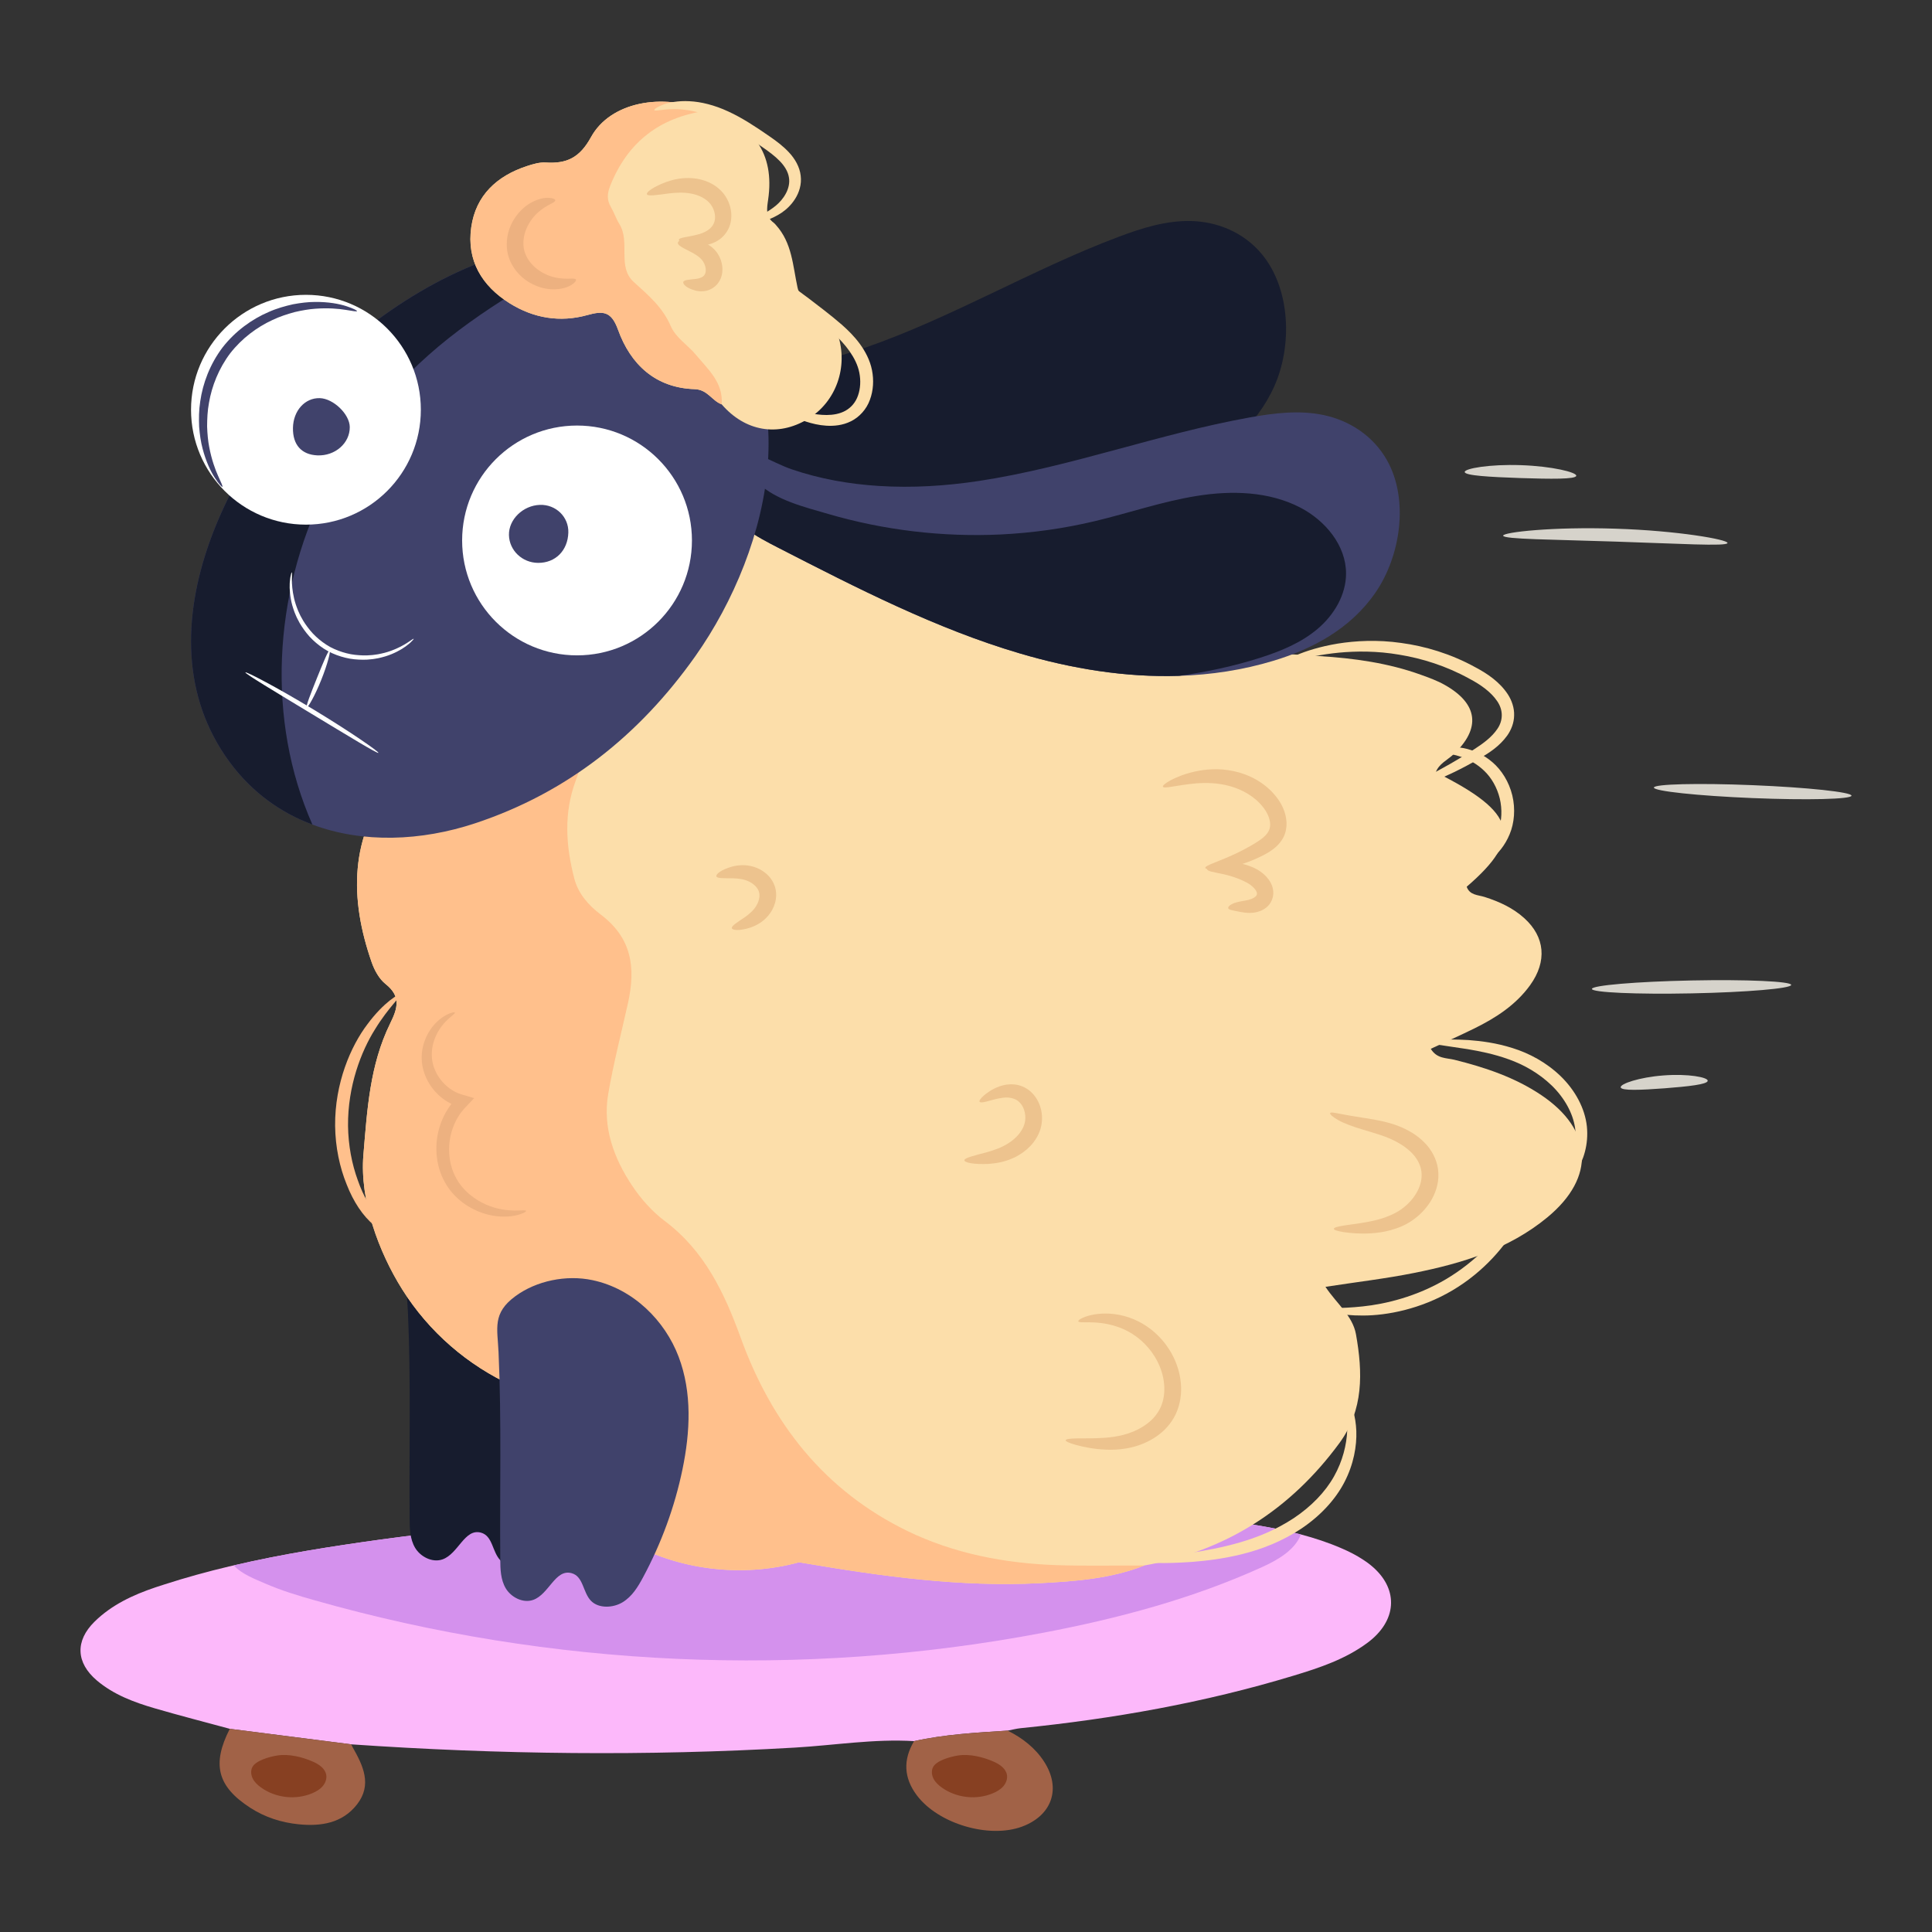 <?xml version="1.0" encoding="utf-8"?>
<!-- Generator: Adobe Illustrator 23.0.3, SVG Export Plug-In . SVG Version: 6.00 Build 0)  -->
<svg version="1.1" id="Layer_1" xmlns="http://www.w3.org/2000/svg" xmlns:xlink="http://www.w3.org/1999/xlink" x="0px" y="0px"
	 viewBox="0 0 1200 1200" enable-background="new 0 0 1200 1200" xml:space="preserve">
<rect x="0" y="0" width="1200" height="1200" fill="#333333" stroke="none"/>
<g>
	<g>
		<path fill="#FCB8FA" d="M849.318,1020.4c-13.635,10.125-29.636,15.483-45.784,20.361
			c-55.428,16.813-112.187,26.864-169.758,32.666c-2.66,0.295-5.284,0.998-7.87,1.478c-19.474,1.256-38.985,2.291-58.163,6.541
			c-24.869-1.515-49.479,2.587-74.2,4.028c-91.9,5.358-183.689,4.286-275.404-2.032c-25.09-3.215-50.254-6.43-75.419-9.645
			c-15.52-4.213-31.114-8.203-46.56-12.712c-12.896-3.769-25.571-8.462-36.028-17.331c-12.97-11.012-13.524-24.573-1.441-36.472
			c10.605-10.458,23.871-16.628,37.765-21.321c0.185-0.074,0.369-0.111,0.554-0.185c1.663-0.554,3.326-1.109,5.025-1.626
			c13.266-4.286,26.679-7.982,40.204-11.196c0.997-0.222,1.995-0.48,2.993-0.665c30.116-7.058,60.713-11.825,91.42-16.074
			c39.244-5.506,78.782-8.24,118.284-11.418c7.982-0.665,16.075-0.259,22.837-6.023c3.695-3.215,8.684-3.363,13.377-3.658
			c130.958-8.684,261.695-9.423,391.656,12.601c3.732,0.628,7.427,1.33,11.123,2.106c4.73,0.961,9.423,2.032,14.079,3.252
			c8.536,2.254,16.961,5.025,25.164,8.573c4.656,1.995,9.275,4.323,13.525,7.132c0.776,0.48,1.552,0.998,2.291,1.552
			c1.478,1.072,2.882,2.18,4.139,3.326C868.755,987.697,867.609,1006.838,849.318,1020.4z"/>
		<path fill="#A16247" d="M142.725,1073.804c25.152,3.203,50.304,6.406,75.408,9.62c0.26,0.605,0.548,1.211,0.88,1.792
			c6.51,11.407,12.239,23.276,2.786,35.477c-9.108,11.756-22.457,13.798-36.324,12.404c-10.746-1.081-20.916-4.333-30.118-10.302
			C135.031,1109.61,131.446,1095.873,142.725,1073.804z"/>
		<path fill="#874022" d="M156.669,1097.72c-1.083,2.218-0.761,4.938,0.382,7.126s3.016,3.909,5.016,5.355
			c9.078,6.565,21.639,7.975,31.946,3.585c2.362-1.006,4.648-2.327,6.335-4.263c1.686-1.936,2.71-4.562,2.286-7.094
			c-0.662-3.947-4.455-6.536-8.11-8.168c-6.638-2.964-15.173-5.08-22.473-3.863C167.556,1091.148,158.768,1093.422,156.669,1097.72z
			"/>
		<path fill="#D491ED" d="M808.005,953.073c-3.621,9.607-14.264,15.815-24.056,20.25c-43.234,19.659-89.498,31.964-136.132,40.832
			c-149.582,28.416-305.779,21.469-452.22-20.139c-10.606-2.993-21.211-6.208-31.299-10.642c-5.875-2.55-14.337-5.765-19.067-11.086
			c30.116-7.058,60.713-11.825,91.42-16.074c39.244-5.506,78.782-8.24,118.284-11.418c7.982-0.665,16.075-0.259,22.837-6.023
			c3.695-3.215,8.684-3.363,13.377-3.658c130.958-8.684,261.695-9.423,391.656,12.601c3.732,0.628,7.427,1.33,11.123,2.106
			C798.656,950.782,803.349,951.854,808.005,953.073z"/>
		<path fill="#A16247" d="M567.742,1081.444c19.165-4.255,38.693-5.271,58.163-6.525c9.096,4.582,17.055,10.677,22.619,19.287
			c10.728,16.6,4.929,33.386-13.624,40.304c-20.551,7.664-52.161-1.709-65.435-19.397
			C561.329,1104.273,560.831,1093.05,567.742,1081.444z"/>
		<path fill="#874022" d="M579.471,1097.72c-1.083,2.218-0.761,4.938,0.383,7.126s3.016,3.909,5.016,5.355
			c9.078,6.565,21.639,7.975,31.946,3.585c2.362-1.006,4.648-2.327,6.335-4.263c1.686-1.936,2.71-4.562,2.286-7.094
			c-0.662-3.947-4.455-6.536-8.11-8.168c-6.638-2.964-15.173-5.08-22.473-3.863C590.358,1091.148,581.57,1093.422,579.471,1097.72z"
			/>
		<path fill="#171C2E" d="M254.423,943.253c0.052,6.188,0.178,12.656,3.408,18.114c3.23,5.457,10.625,9.44,17.008,7.198
			c9.889-3.474,13.681-19.355,23.852-16.625c7.469,2.005,6.964,12.015,12.158,17.263c4.745,4.795,13.636,4.411,19.546,0.824
			s9.491-9.504,12.609-15.287c11.49-21.313,19.793-44.026,24.612-67.33c4.794-23.181,6.042-47.613-2.421-69.921
			c-8.463-22.308-28.046-42.15-53.458-47.527c-16.384-3.467-34.885,0.372-47.949,9.974c-14.405,10.588-11.11,19.837-10.435,34.791
			C255.282,857.45,254.066,900.491,254.423,943.253z"/>
		<path fill="#FCDEAA" d="M961.135,756.081c-23.945,19.806-52.953,28.601-82.736,34.55c-17.626,3.547-35.548,5.617-55.133,8.647
			c7.095,10.642,16.887,17.959,18.957,29.488c4.212,23.612,4.84,46.966-10.31,67.585c-30.338,41.276-70.505,67.031-121.166,76.011
			c-20.841,8.24-42.938,9.829-64.925,10.975c-49.22,2.513-97.775-4.213-146.108-12.416l-3.437-0.554
			c-35.769,9.718-75.419,4.878-107.604-13.635c-35.548-20.435-62.745-55.465-69.914-95.854
			c-28.157-12.638-52.472-33.774-68.878-59.937c-14.707-23.354-26.495-55.465-24.167-83.549
			c2.365-28.047,3.917-55.798,16.628-81.701c4.73-9.571,6.8-16.813-2.845-24.499c-3.954-3.141-6.873-8.462-8.61-13.414
			c-13.82-39.576-13.968-78.449,13.599-112.298c54.578-66.994,123.79-114.367,203.532-146.848c1.145-0.443,2.476-0.369,3.769-0.517
			c-0.111,0.185-0.185,0.407-0.221,0.628h0.037c2.291-0.185,3.917-1.33,4.951-3.363c21.506-14.522,46.782-15.187,71.096-18.845
			c17.885-2.697,36.065-3.437,53.951-6.097c49.663-7.316,95.78,5.949,141.268,23.317c4.951,1.885,9.57,4.804,14.116,7.686
			c20.619,13.081,23.428,26.273,11.049,47.373c-3.326,5.654-10.125,9.09-10.643,17.922c27.603-3.51,54.8-0.887,82.034,0.776
			c21.543,1.33,42.753,4.25,63.114,11.603c5.025,1.811,10.162,3.658,14.781,6.282c20.878,11.714,22.689,27.16,5.284,43.308
			c-3.732,3.474-8.831,5.654-10.827,10.975c50.255,25.016,54.43,40.721,19.215,71.096c1.885,5.321,6.984,5.025,11.16,6.356
			c9.017,2.882,17.552,6.762,24.647,13.192c12.822,11.603,14.227,26.753,3.621,41.534c-8.869,12.305-21.284,20.324-34.624,26.901
			c-8.942,4.397-18.033,8.462-27.123,12.675c3.843,6.282,9.681,5.58,14.781,6.836c18.956,4.73,37.396,10.864,53.802,21.876
			C989.477,701.798,991.177,731.249,961.135,756.081z"/>
		<path fill="#FFC08C" d="M710.747,972.362c-20.841,8.24-42.938,9.829-64.925,10.975c-49.22,2.513-97.775-4.213-146.108-12.416
			l-3.437-0.554c-35.769,9.718-75.419,4.878-107.604-13.635c-35.548-20.435-62.745-55.465-69.914-95.854
			c-28.157-12.638-52.472-33.774-68.878-59.937c-14.707-23.354-26.495-55.465-24.167-83.549
			c2.365-28.047,3.917-55.798,16.628-81.701c4.73-9.571,6.8-16.813-2.845-24.499c-3.954-3.141-6.873-8.462-8.61-13.414
			c-13.82-39.576-13.968-78.449,13.599-112.298c54.578-66.994,123.79-114.367,203.532-146.848c1.145-0.443,2.476-0.369,3.769-0.517
			c-0.111,0.185-0.185,0.407-0.221,0.628h0.037c-6.319,11.935-18.624,17.922-27.936,26.753
			c-25.756,24.573-44.602,52.952-55.317,86.838c-3.437,10.864-6.763,21.728-10.717,32.407c-7.575,20.25-6.208,40.573-0.924,60.934
			c2.476,9.534,8.943,16.702,16.407,22.356c19.141,14.485,21.913,32.555,16.924,55.059c-4.212,18.846-9.053,37.617-12.305,56.61
			c-3.474,20.472,3.511,39.65,14.818,56.611c5.469,8.24,12.416,16.111,20.287,22.024c24.795,18.587,37.137,44.749,47.262,72.648
			c19.215,53.026,51.955,94.819,103.281,119.836c29.118,14.152,60.713,20.213,93.046,21.321
			C674.497,972.732,692.64,972.325,710.747,972.362z"/>
		<path fill="#171C2E" d="M537.006,216.082c53.998-18.636,104.173-48.836,157.719-68.967c14.645-5.506,29.78-10.291,45.451-9.826
			c15.671,0.465,32.125,6.766,43.553,20.528c17.929,21.59,19.023,57.031,7.718,82.195c-11.305,25.164-32.419,41.531-54.42,52.886
			c-47.89,24.717-102.54,29.722-156.096,24.06c-53.555-5.662-106.52-21.571-159.207-37.423
			c-14.755-4.439-30.593-9.421-41.837-23.166c-8.974-10.97-15.666-25.716-1.231-31.132c12.922-4.849,29.247,2.919,42.441,4.867
			c18.378,2.714,36.839,2.55,54.972,0.392C496.828,228.026,517.196,222.919,537.006,216.082z"/>
		<path fill="#40426B" d="M854.27,368.157c-15.668,22.689-39.392,34.994-63.078,42.199c-19.252,5.838-38.985,8.795-58.828,9.423
			c-33.183,1.072-66.698-4.397-99.031-13.968c-51.659-15.224-100.88-40.426-149.841-65.553
			c-13.709-7.021-28.379-14.781-36.989-30.338c-2.402-4.361-4.434-9.09-5.395-13.562c-1.848-8.277-0.037-15.52,9.829-17.294
			c13.562-2.402,28.232,8.167,40.869,12.453c17.589,5.986,35.769,9.164,53.987,10.31c20.878,1.33,41.83,0,62.523-3.141
			c56.5-8.61,111.3-29.229,167.578-39.354c15.409-2.771,31.151-4.767,46.486-1.478c15.335,3.289,30.375,12.453,39.133,28.047
			C875.258,310.401,869.937,345.432,854.27,368.157z"/>
		<path fill="#40426B" d="M310.721,968.422c0.052,6.188,0.178,12.656,3.408,18.114s10.625,9.44,17.008,7.198
			c9.889-3.474,13.681-19.355,23.852-16.625c7.469,2.005,6.964,12.015,12.158,17.263c4.745,4.795,13.636,4.411,19.546,0.824
			s9.491-9.504,12.609-15.287c11.49-21.313,19.793-44.026,24.612-67.33c4.794-23.181,6.042-47.614-2.421-69.921
			c-8.463-22.308-28.046-42.15-53.458-47.527c-16.384-3.467-34.885,0.372-47.949,9.974c-14.405,10.588-11.11,19.837-10.435,34.791
			C311.58,882.619,310.365,925.661,310.721,968.422z"/>
		<path fill="#171C2E" d="M836.052,356.259c0,13.34-7.575,25.867-17.774,34.439c-10.198,8.61-22.837,13.783-35.548,17.848
			c-16.443,5.247-33.294,8.831-50.366,11.233c-33.183,1.072-66.698-4.397-99.031-13.968
			c-51.659-15.224-100.88-40.426-149.841-65.553c-13.709-7.021-28.379-14.781-36.989-30.338c-2.402-4.361-4.434-9.09-5.395-13.562
			c10.014-7.316,20.952-4.619,29.747,3.695c11.381,10.753,28.97,14.892,43.714,19.215c34.587,10.088,70.837,14.374,106.792,12.712
			c19.769-0.961,39.428-3.695,58.643-8.277c21.247-5.062,41.978-12.268,63.558-15.705c21.543-3.437,44.564-2.808,63.964,7.206
			C823.082,323.261,836.089,338.707,836.052,356.259z"/>
		<path fill="#40426B" d="M431.869,407.586c-34.698,49.035-79.558,84.842-136.834,103.798
			c-33.368,11.049-69.655,12.527-100.991,0.776c-19.769-7.39-37.543-20.028-51.4-38.8c-60.158-81.59,4.139-198.027,68.509-255.709
			c38.837-34.735,93.969-66.736,147.254-66.625c24.573,0.037,48.74,6.873,70.763,23.428
			C505.7,231.952,479.168,340.665,431.869,407.586z"/>
		<path fill="#171C2E" d="M358.408,151.027c-0.221,5.136-3.548,10.088-11.271,14.485c-38.873,22.134-74.496,44.49-104.426,78.523
			c-16.296,18.55-30.338,39.132-41.313,61.303c-31.52,63.89-36.028,141.97-7.354,206.821c-19.769-7.39-37.543-20.028-51.4-38.8
			c-60.158-81.59,4.139-198.027,68.509-255.709C249.991,182.916,305.123,150.916,358.408,151.027z"/>
		<path fill="#FCDEAA" d="M501.524,260.405c-18.476,11.049-38.8,7.538-53.285-9.275c-6.06-2.18-8.684-9.164-16.813-9.423
			c-24.277-0.776-39.798-15.335-47.557-36.915c-4.139-11.529-9.275-11.825-19.104-9.09c-16.887,4.693-33.331,1.959-48.185-7.316
			c-17.331-10.827-26.827-26.68-23.871-47.262c2.808-19.769,15.889-31.816,34.513-37.95c3.769-1.219,7.871-2.476,11.751-2.217
			c13.007,0.813,21.063-2.919,28.121-15.778c11.972-21.802,44.269-27.751,71.466-16.407c29.451,7.686,42.753,26.495,38.541,55.28
			c-0.813,5.654-1.7,10.532,3.51,14.337c0.554,0.407,0.961,0.961,1.404,1.441c9.977,11.123,10.384,24.98,13.34,38.726
			c2.587,11.936,20.546,15.557,25.128,29.562C526.873,227.628,519.594,249.578,501.524,260.405z"/>
		<circle fill="#FFFFFF" cx="190.024" cy="254.495" r="71.371"/>
		<circle fill="#FFFFFF" cx="358.408" cy="335.685" r="71.371"/>
		<path fill="#40426B" d="M334.201,349.61c-9.844-0.07-17.865-7.726-18.083-17.26c-0.221-9.695,8.71-18.412,19.225-18.764
			c9.935-0.332,17.951,7.485,17.659,17.223C352.667,341.989,344.969,349.687,334.201,349.61z"/>
		<path fill="#40426B" d="M198.663,247.295c8.43,0.254,18.506,9.979,18.585,17.938c0.1,10.026-9.137,18.093-20.159,17.605
			c-9.849-0.436-15.317-6.608-15.127-17.073C182.157,255.061,189.431,247.016,198.663,247.295z"/>
		<path fill="#FFC08C" d="M438.56,68.775c-28.741,4.149-48.693,19.358-59.526,46.572c-1.92,4.823-2.189,8.748,0.367,13.171
			c1.997,3.455,3.274,7.336,5.36,10.728c6.854,11.147-1.583,26.486,8.931,35.965c8.989,8.104,17.906,15.685,22.837,27.173
			c3.223,7.509,10.629,11.834,15.705,17.969c7.516,9.084,17.074,17.212,16.015,30.794c-6.064-2.204-8.683-9.183-16.812-9.444
			c-24.284-0.777-39.803-15.344-47.56-36.891c-4.153-11.538-9.272-11.846-19.095-9.11c-16.914,4.711-33.35,1.972-48.22-7.323
			c-17.324-10.828-26.802-26.659-23.858-47.268c2.82-19.743,15.905-31.802,34.505-37.926c3.777-1.243,7.894-2.49,11.759-2.244
			c13.002,0.828,21.062-2.915,28.125-15.778C379.055,63.376,411.37,57.421,438.56,68.775z"/>
		<g>
			<g>
				<g>
					<g>
						<g>
							<path fill="#FFFFFF" d="M256.98,396.759c0.068,0.074-0.168,0.4-0.685,0.958c-0.259,0.279-0.587,0.615-0.984,1.007
								c-0.391,0.399-0.857,0.842-1.434,1.278c-2.193,1.886-5.733,4.238-10.547,6.246c-1.183,0.557-2.504,0.915-3.848,1.392
								c-1.355,0.436-2.806,0.759-4.297,1.125c-1.516,0.237-3.07,0.614-4.708,0.721c-0.816,0.073-1.643,0.177-2.484,0.226
								c-0.844,0.019-1.698,0.039-2.564,0.059c-3.456-0.044-7.12-0.296-10.796-1.222c-3.678-0.882-7.394-2.227-10.951-4.126
								c-3.524-1.959-6.67-4.352-9.404-6.964c-2.771-2.587-4.97-5.529-6.881-8.409c-0.453-0.738-0.9-1.467-1.341-2.186
								c-0.415-0.734-0.777-1.484-1.158-2.21c-0.798-1.434-1.324-2.944-1.947-4.346c-0.501-1.452-1.016-2.845-1.385-4.22
								c-0.328-1.387-0.743-2.692-0.917-3.988c-0.923-5.133-0.867-9.384-0.471-12.249c0.053-0.721,0.173-1.353,0.296-1.897
								c0.114-0.545,0.219-1.004,0.313-1.373c0.188-0.737,0.334-1.112,0.433-1.095s0.147,0.424,0.148,1.177
								c0.001,0.376-0.01,0.839-0.033,1.383c-0.031,0.543-0.06,1.168-0.026,1.875c-0.043,2.812,0.22,6.896,1.355,11.752
								c0.227,1.227,0.688,2.458,1.053,3.764c0.407,1.295,0.951,2.604,1.473,3.966c0.643,1.313,1.18,2.731,1.98,4.069
								c0.381,0.677,0.741,1.38,1.151,2.065c0.434,0.671,0.873,1.35,1.318,2.039c1.869,2.681,3.98,5.422,6.609,7.819
								c2.594,2.423,5.545,4.642,8.826,6.469c3.315,1.766,6.779,3.043,10.221,3.908c3.44,0.909,6.888,1.197,10.154,1.313
								c0.82,0.001,1.629,0.001,2.427,0.002c0.798-0.026,1.583-0.105,2.359-0.153c1.558-0.054,3.04-0.371,4.492-0.543
								c1.428-0.3,2.823-0.552,4.131-0.913c1.296-0.401,2.58-0.681,3.734-1.156c4.696-1.68,8.27-3.673,10.609-5.234
								c0.613-0.354,1.123-0.718,1.562-1.038c0.445-0.314,0.827-0.574,1.144-0.777C256.544,396.865,256.912,396.685,256.98,396.759z
								"/>
						</g>
					</g>
				</g>
			</g>
			<g>
				<g>
					<g>
						<g>
							<path fill="#FFFFFF" d="M190.527,439.325c-0.738-0.355,2.378-8.319,6.29-18.075c3.93-9.749,7.195-17.653,7.973-17.398
								c0.752,0.243-1.3,8.634-5.27,18.485C195.566,432.194,191.237,439.671,190.527,439.325z"/>
						</g>
					</g>
				</g>
			</g>
			<g>
				<g>
					<g>
						<g>
							<path fill="#FFFFFF" d="M235.048,467.626c-0.222,0.343-4.951-2.299-12.467-6.757c-7.517-4.459-17.835-10.712-29.236-17.612
								c-11.403-6.896-21.732-13.133-29.17-17.722c-7.437-4.589-11.972-7.551-11.772-7.907c0.195-0.345,5.09,1.984,12.8,6.122
								c7.711,4.137,18.225,10.105,29.649,17.014c11.422,6.912,21.588,13.455,28.832,18.365
								C230.928,464.039,235.264,467.294,235.048,467.626z"/>
						</g>
					</g>
				</g>
			</g>
		</g>
		<g>
			<path fill="#FCDEAA" d="M463.695,139.012c-0.181-0.533,1.674-1.666,5.055-3.365c3.326-1.745,8.338-3.956,13.164-7.943
				c2.349-1.971,4.606-4.511,6.22-7.563c1.62-3.038,2.502-6.565,1.867-10.024c-0.56-3.494-2.609-6.921-5.66-10.065
				c-3.041-3.161-6.927-6.01-11.124-8.901c-8.493-5.896-16.457-11.357-24.15-15.285c-7.661-3.996-15-6.352-21.385-7.358
				c-12.833-2.098-20.853,1.092-21.274-0.11c-0.201-0.466,1.521-1.889,5.24-3.309c3.694-1.42,9.48-2.613,16.628-2.22
				c7.122,0.338,15.571,2.41,24.016,6.349c8.497,3.869,16.978,9.434,25.484,15.335c4.312,2.98,8.63,6.155,12.292,10.119
				c3.645,3.895,6.641,8.955,7.252,14.423c0.713,5.488-1.033,10.603-3.438,14.388c-2.421,3.85-5.505,6.698-8.584,8.769
				c-6.184,4.043-11.767,5.433-15.499,6.332C466.021,139.409,463.87,139.528,463.695,139.012z"/>
		</g>
		<g>
			<path fill="#FCDEAA" d="M478.261,253.076c0.05-0.526,2.445-0.88,6.689-0.363c4.241,0.449,10.189,2.107,17.215,3.698
				c3.513,0.765,7.292,1.377,11.298,1.353c3.971-0.019,8.147-0.686,11.674-2.663c3.506-1.961,6.343-5.182,7.798-9.471
				c1.49-4.23,1.782-9.242,0.818-14.119c-0.941-4.846-3.259-9.293-6.09-13.361c-2.837-4.044-6.24-7.613-9.651-10.918
				c-6.931-6.525-13.772-12.334-19.148-17.391c-10.899-10.064-17.285-16.713-16.575-17.562c0.71-0.849,8.383,4.262,20.213,13.212
				c5.899,4.553,12.896,9.711,20.517,16.307c3.757,3.353,7.627,7.137,11.02,11.761c3.341,4.573,6.347,10.094,7.581,16.391
				c1.215,6.206,0.848,12.611-1.315,18.403c-2.062,5.819-6.564,10.763-11.752,13.3c-5.206,2.597-10.612,3.034-15.294,2.757
				c-4.716-0.286-8.94-1.356-12.567-2.524c-7.24-2.41-12.605-4.793-16.467-6.138C480.4,254.343,478.199,253.65,478.261,253.076z"/>
		</g>
		<g>
			<path fill="#FCDEAA" d="M869.397,491.539c-0.435-1.155,12.242-6.238,31.209-17.003c4.733-2.702,9.845-5.776,15.206-9.263
				c5.276-3.412,10.776-7.367,14.266-12.592c3.533-5.157,3.712-11.604-0.161-17.2c-3.819-5.663-10.218-10.247-17.414-13.998
				c-14.258-7.873-29.328-12.55-43.295-14.827c-13.988-2.418-26.91-2.265-37.631-1.273c-21.537,2.128-34.209,7.634-34.704,6.315
				c-0.407-0.681,11.676-8.216,33.979-11.939c11.079-1.77,24.645-2.541,39.459-0.41c14.786,1.989,30.864,6.72,46.05,15.103
				c7.583,4.014,15.12,9.13,20.143,16.746c2.475,3.783,4.107,8.48,3.942,13.161c-0.044,4.679-1.867,9.074-4.246,12.461
				c-4.899,6.8-11.252,10.744-16.891,14.109c-5.651,3.327-11.048,6.185-16.054,8.621
				C883.171,489.254,869.704,492.464,869.397,491.539z"/>
		</g>
		<g>
			<path fill="#FCDEAA" d="M909.71,539.922c-0.412-1.202,5.784-3.333,12.479-10.328c3.275-3.491,6.599-8.217,8.567-14.044
				c2.01-5.766,2.402-12.713,0.775-19.613c-1.688-6.885-5.196-12.894-9.609-17.115c-4.402-4.294-9.512-6.992-14.016-8.612
				c-9.144-3.185-15.631-2.265-15.811-3.523c-0.096-0.497,1.382-1.415,4.366-2.074c2.969-0.66,7.478-0.946,12.936,0.126
				c5.407,1.118,11.789,3.689,17.509,8.627c5.763,4.889,10.374,12.257,12.422,20.695c2.013,8.447,1.258,17.105-1.652,24.081
				c-2.849,6.999-7.363,12.191-11.67,15.646c-4.374,3.437-8.519,5.233-11.464,5.995C911.584,540.554,909.851,540.409,909.71,539.922
				z"/>
		</g>
		<g>
			<path fill="#FCDEAA" d="M957.702,741.561c-0.075-0.266,0.415-0.724,1.372-1.334c0.985-0.545,2.351-1.451,4.057-2.593
				c3.365-2.333,7.71-6.493,11.049-12.862c3.298-6.315,5.455-15.021,4.124-24.205c-1.323-9.144-6.607-18.678-14.496-26.338
				c-7.968-7.703-17.465-12.975-26.676-16.247c-9.238-3.35-18.106-5.078-25.603-6.341c-15.062-2.331-24.667-3.323-24.596-4.53
				c0.052-1,9.598-2.032,25.25-1.102c7.807,0.573,17.213,1.765,27.332,4.98c10.117,3.15,20.878,8.773,29.888,17.495
				c8.973,8.719,15.053,19.948,16.231,31.149c1.148,11.179-2.087,21.079-6.556,27.997c-4.532,6.981-10.221,11.037-14.437,12.737
				c-2.139,0.832-3.82,1.314-5.036,1.387C958.414,741.891,957.777,741.827,957.702,741.561z"/>
		</g>
		<g>
			<path fill="#FCDEAA" d="M950.6,738.139c0.899,0.29-0.823,9.408-8.084,22.377c-7.129,12.883-20.655,29.316-40.412,40.98
				c-19.753,11.671-40.675,15.583-55.398,15.606c-14.862,0.098-23.678-2.796-23.498-3.723c0.163-1.249,9.104-0.415,23.161-1.937
				c13.985-1.446,33.264-5.988,51.658-16.851c18.393-10.864,31.679-25.555,39.696-37.104
				C945.842,745.912,949.428,737.679,950.6,738.139z"/>
		</g>
		<g>
			<path fill="#FCDEAA" d="M832.131,861.411c0.373-0.25,2.515,1.707,4.98,6.26c2.462,4.517,4.951,11.818,5.326,21.176
				c0.324,9.304-1.622,20.624-7.37,31.7c-5.723,11.103-15.319,21.282-27.088,29.103c-11.814,7.789-24.466,12.653-36.144,15.56
				c-11.691,2.942-22.404,4.2-31.349,4.911c-17.915,1.239-28.935,0.727-29.022-0.295c-0.103-1.183,10.892-2.685,28.361-5.337
				c8.709-1.411,19.034-3.22,30.077-6.411c11.024-3.15,22.745-7.928,33.642-15.11c10.827-7.198,19.613-16.267,25.027-25.942
				c5.46-9.683,7.801-19.762,8.197-28.202c0.348-8.483-1.081-15.353-2.536-19.949C832.788,864.257,831.576,861.755,832.131,861.411z
				"/>
		</g>
		<g>
			<path fill="#FFC08C" d="M259.16,766.855c0.122,0.452-2.376,1.823-7.384,1.82c-4.927,0.014-12.367-1.854-19.377-7.605
				c-6.993-5.69-12.936-14.737-17.062-25.35c-4.335-10.613-7.026-23.157-7.189-36.382c-0.246-26.624,9.754-49.612,20.079-63.188
				c10.284-13.893,19.881-19.155,20.299-18.49c0.942,1.056-7.102,7.76-15.602,21.667c-8.598,13.653-16.975,35.265-16.757,59.935
				c0.158,12.265,2.425,23.849,6.065,33.799c3.489,10.067,8.37,18.378,13.936,23.771c5.544,5.422,11.661,7.855,15.941,8.739
				C256.436,766.49,259.051,766.24,259.16,766.855z"/>
		</g>
		<g>
			<path fill="#EDC38E" d="M748.619,539.072c-0.249-1.526,7.553-3.577,18.917-8.871c2.832-1.339,5.882-2.886,9.049-4.706
				c3.15-1.853,6.602-3.844,9.005-6.198c2.485-2.416,3.531-4.797,3.292-8.013c-0.257-3.216-1.909-6.949-4.528-10.134
				c-5.26-6.638-12.994-10.807-20.43-12.869c-7.454-2.098-14.783-2.175-20.916-1.719c-12.332,1.099-20.148,3.563-20.704,2.069
				c-0.263-0.653,1.326-2.082,4.616-3.884c3.292-1.778,8.306-3.957,14.972-5.472c6.631-1.473,15.053-2.303,24.318-0.324
				c9.106,1.938,19.149,6.744,26.301,15.708c3.587,4.463,6.226,9.905,6.567,16.038c0.16,3.038-0.411,6.284-1.784,9.073
				c-1.347,2.8-3.308,4.993-5.277,6.666c-4.025,3.368-7.948,5.077-11.517,6.767c-3.629,1.635-7.111,2.902-10.331,3.884
				C757.202,540.945,748.775,540.379,748.619,539.072z"/>
		</g>
		<g>
			<path fill="#EDC38E" d="M762.896,564.182c-0.256-0.646,0.469-1.741,2.331-2.681c1.829-0.976,4.749-1.556,7.75-2.048
				c1.544-0.26,2.889-0.559,4.208-1.067c1.304-0.493,2.485-1.236,3.024-1.932c0.534-0.66,0.567-1.259,0.466-1.872
				c-0.073-0.631-0.737-1.88-1.887-3.095c-1.153-1.223-2.659-2.342-4.144-3.166c-1.743-0.943-3.539-1.763-5.273-2.453
				c-3.48-1.391-6.803-2.29-9.676-2.939c-5.744-1.266-9.729-1.642-9.998-3.117c-0.278-1.33,3.489-3.658,10.444-4.242
				c3.448-0.261,7.645-0.019,12.154,1.147c2.258,0.582,4.567,1.38,6.91,2.465c2.581,1.233,4.992,2.87,7.172,5.157
				c2.106,2.293,4.118,5.265,4.46,9.23c0.374,3.94-1.495,7.83-4.108,9.939c-2.577,2.143-5.236,2.9-7.528,3.285
				c-2.314,0.363-4.46,0.241-6.08,0.031c-3.333-0.447-5.561-0.991-7.23-1.319C764.246,565.135,763.159,564.872,762.896,564.182z"/>
		</g>
		<g>
			<path fill="#EDC38E" d="M598.995,720.736c-0.148-1.523,5.623-2.858,14.072-5.106c4.176-1.2,8.991-2.769,13.34-5.594
				c4.36-2.793,8.407-6.93,9.893-11.896c1.439-4.667,0.014-10.292-2.752-13.167c-2.63-2.949-6.898-3.646-10.805-3.121
				c-3.945,0.503-7.405,1.705-9.879,2.304c-2.486,0.64-4.049,0.789-4.414,0.159c-0.357-0.615,0.491-1.937,2.49-3.732
				c2.031-1.747,5.132-4.142,10.058-5.894c2.457-0.844,5.484-1.448,8.925-1.134c3.382,0.264,7.227,1.746,10.244,4.458
				c5.997,5.448,8.625,14.423,6.106,23.161c-2.651,8.531-9.111,14.053-15.077,17.189c-6.152,3.222-12.128,4.172-16.895,4.535
				C604.699,723.4,599.12,722.067,598.995,720.736z"/>
		</g>
		<g>
			<path fill="#EDC38E" d="M454.591,576.569c-0.495-1.436,3.305-3.63,8.268-7.047c2.423-1.747,5.037-3.903,6.724-6.672
				c1.768-2.79,2.676-6.267,1.81-8.916c-0.763-2.687-3.43-5.149-6.431-6.506c-2.902-1.387-6.286-1.771-9.251-1.889
				c-6.002-0.12-10.364,0.207-10.766-1.257c-0.369-1.278,2.877-4.103,9.887-6.062c3.495-0.865,8.188-1.454,13.474,0.203
				c2.573,0.815,5.186,2.139,7.557,4.174c2.354,2.013,4.477,4.865,5.512,8.328c1.047,3.455,0.865,7.034-0.019,10.016
				c-0.868,3.016-2.348,5.548-4.056,7.63c-3.503,4.26-7.765,6.345-11.138,7.541C459.256,578.334,455.012,577.834,454.591,576.569z"
				/>
		</g>
		<g>
			<path fill="#EDC38E" d="M421.656,148.942c0.128-1.571,5.765-1.526,13.055-3.65c3.563-1.128,7.175-3.151,8.617-6.516
				c1.53-3.081,0.905-8.093-1.908-11.841c-2.726-3.629-7.556-5.877-12.236-6.709c-4.71-0.908-9.348-0.574-13.374-0.129
				c-8.058,1.065-13.55,1.959-14.007,0.502c-0.406-1.277,3.852-4.55,12.323-7.679c4.237-1.452,9.812-2.81,16.322-2.217
				c6.345,0.572,14.045,3.133,19.325,9.992c2.503,3.377,3.974,7.268,4.388,11.242c0.38,3.963-0.374,8.108-2.406,11.452
				c-1.958,3.309-4.838,5.675-7.692,7.016c-2.852,1.374-5.591,1.914-7.995,2.133c-4.831,0.396-8.461-0.418-10.884-1.179
				C422.767,150.538,421.559,149.64,421.656,148.942z"/>
		</g>
		<g>
			<path fill="#EDC38E" d="M424.395,175.179c0.363-1.466,3.946-1.438,8.208-1.992c2.111-0.323,4.006-1.051,4.845-2.271
				c0.779-1,1.228-2.731,0.651-5.199c-0.277-1.175-0.768-2.327-1.369-3.284c-0.313-0.479-0.622-0.888-0.98-1.293
				c-0.436-0.451-0.886-0.886-1.368-1.292c-1.922-1.63-4.253-2.875-6.354-3.934c-4.254-2.082-7.298-3.748-7.011-5.204
				c0.264-1.359,3.451-2.351,8.96-1.905c2.738,0.275,6.187,0.986,9.806,3.1c0.897,0.53,1.787,1.155,2.657,1.862
				c0.924,0.78,1.807,1.698,2.567,2.684c1.512,1.989,2.627,4.307,3.238,6.872c0.596,2.561,0.693,5.282-0.037,7.952
				c-0.693,2.654-2.3,5.191-4.386,6.828c-2.021,1.653-4.377,2.472-6.419,2.719c-2.055,0.26-3.815,0.049-5.291-0.279
				C426.318,179,424.058,176.454,424.395,175.179z"/>
		</g>
		<g>
			<path fill="#EDC38E" d="M661.912,894.552c0.097-0.718,2.535-1.053,6.816-1.125c4.27-0.116,10.407,0.133,17.682-0.409
				c7.243-0.543,15.706-2.088,23.331-6.839c3.783-2.322,7.236-5.422,9.617-9.258c2.417-3.781,3.702-8.427,3.831-13.412
				c0.227-10.052-4.147-19.652-10.023-26.452c-5.893-6.941-13.255-11.147-19.943-13.249c-6.715-2.169-12.628-2.445-16.73-2.513
				c-4.114-0.004-6.531,0.131-6.747-0.595c-0.202-0.645,1.852-2.128,6.173-3.422c4.292-1.211,10.967-2.16,19.095-0.62
				c8.065,1.45,17.62,5.825,25.265,13.944c7.618,7.957,13.593,19.765,13.332,33.157c-0.145,6.626-2.036,13.327-5.682,18.716
				c-3.576,5.411-8.443,9.331-13.369,12.014c-9.94,5.458-20.185,6.28-28.049,5.901c-7.979-0.403-14.117-1.815-18.298-2.937
				C664.042,896.281,661.816,895.261,661.912,894.552z"/>
		</g>
		<g>
			<path fill="#EDC38E" d="M828.473,763.227c0.005-0.724,2.19-1.372,6.088-1.996c3.885-0.654,9.513-1.2,16.111-2.504
				c3.292-0.659,6.821-1.531,10.375-2.861c3.584-1.348,7.151-3.018,10.311-5.497c6.373-4.783,12.025-12.896,11.625-21.202
				c-0.12-4.098-1.857-7.952-4.426-11.189c-2.638-3.229-6.081-5.901-9.717-7.983c-7.236-4.23-15.161-6.143-21.898-8.236
				c-6.755-1.999-12.321-4.081-15.877-6.115c-3.582-2.005-5.209-3.686-4.893-4.298c0.338-0.667,2.531-0.249,6.302,0.493
				c3.775,0.778,9.192,1.661,16.121,2.736c3.464,0.557,7.317,1.206,11.498,2.196c4.174,1,8.795,2.462,13.303,4.767
				c4.526,2.275,9.12,5.413,13.011,9.905c3.831,4.494,6.786,10.605,6.993,17.278c0.309,6.652-1.912,12.793-4.979,17.713
				c-3.148,4.916-7.139,8.849-11.486,11.757c-4.353,3.001-9.037,4.763-13.288,5.92c-4.31,1.173-8.372,1.694-12.031,1.927
				c-7.332,0.438-13.095-0.163-17.045-0.75C830.62,764.666,828.468,763.942,828.473,763.227z"/>
		</g>
		<g>
			<path fill="#EDB180" d="M357.707,173.654c0.317,0.596-0.519,1.866-2.73,3.279c-2.195,1.423-5.917,2.685-10.685,2.767
				c-4.754,0.101-10.498-1.204-15.989-4.58c-5.447-3.304-10.667-9.095-12.749-16.779c-1.93-7.724-0.197-15.324,2.948-20.866
				c3.147-5.625,7.526-9.566,11.725-11.795c4.203-2.254,8.068-2.967,10.678-2.795c2.619,0.156,3.969,0.857,3.983,1.532
				c0.073,1.604-5.067,2.476-10.512,7.357c-2.729,2.366-5.447,5.794-7.292,10.018c-1.865,4.205-2.595,9.216-1.441,13.923
				c1.287,4.672,4.369,8.691,8.048,11.453c3.67,2.788,7.714,4.455,11.251,5.19C352.075,173.964,356.988,172.219,357.707,173.654z"/>
		</g>
		<g>
			<path fill="#EDB180" d="M326.779,752.102c0.148,0.446-2.102,1.886-6.774,2.907c-4.624,0.915-11.826,1.255-20.101-1.513
				c-8.104-2.736-17.668-8.593-23.523-19.089c-5.858-10.32-7.251-24.325-2.449-37.089c1.171-3.114,2.629-6.099,4.458-8.807
				c0.732-1.22,2.333-3.245,1.974-2.736l0.088-0.05c0,0-0.018-0.027-0.041-0.052l-0.019-0.02c-0.02-0.014,0.119,0.055-0.345-0.175
				c-0.648-0.304-1.271-0.643-1.867-1.02c-2.434-1.425-4.624-3.13-6.514-5.038c-3.82-3.779-6.54-8.273-8.114-12.878
				c-1.592-4.599-1.958-9.36-1.39-13.559c0.577-4.214,1.941-7.912,3.621-10.974c3.407-6.155,7.935-9.7,11.198-11.469
				c3.324-1.77,5.401-1.978,5.56-1.583c0.219,0.493-1.439,1.567-3.968,3.845c-2.492,2.272-5.889,5.947-8.194,11.45
				c-2.295,5.435-3.332,12.771-0.38,19.913c1.433,3.551,3.747,7.015,6.848,9.869c1.53,1.446,3.278,2.714,5.169,3.751
				c0.463,0.281,0.944,0.527,1.443,0.741c0.112,0.031,0.787,0.412,1.378,0.62c0.576,0.237,1.232,0.427,1.882,0.623
				c2.574,0.76,5.17,1.526,7.786,2.298c-2.019,2.131-4.055,4.281-6.107,6.447c-2.366,2.745-2.465,3.053-3.324,4.357
				c-1.475,2.213-2.657,4.674-3.626,7.245c-3.992,10.57-3.015,22.235,1.434,30.78c4.39,8.714,12.151,14.267,19.041,17.302
				c7.017,3.072,13.405,3.633,17.768,3.706C324.081,751.885,326.602,751.497,326.779,752.102z"/>
		</g>
		<g>
			<path fill="#D6D3CB" d="M1072.987,337.257c-0.181,2.272-31.325,0.344-69.709-0.865c-38.382-1.296-69.567-1.403-69.646-3.683
				c-0.089-2.144,31.176-5.637,69.825-4.333C1042.108,329.594,1073.172,335.122,1072.987,337.257z"/>
		</g>
		<g>
			<path fill="#D6D3CB" d="M979.043,295.511c-0.286,2.233-15.779,2.032-34.727,1.419c-18.947-0.663-34.418-1.505-34.553-3.753
				c-0.144-2.173,15.448-4.937,34.824-4.262C963.963,289.546,979.334,293.353,979.043,295.511z"/>
		</g>
		<g>
			<path fill="#D6D3CB" d="M1112.544,611.743c0.031,2.214-27.654,4.569-61.836,5.259c-34.181,0.69-61.915-0.545-61.946-2.759
				s27.654-4.569,61.835-5.259C1084.779,608.294,1112.513,609.529,1112.544,611.743z"/>
		</g>
		<g>
			<path fill="#D6D3CB" d="M1060.696,671.283c-0.09,2.248-12.129,3.545-26.827,4.683c-14.702,1.088-26.799,1.618-27.226-0.59
				c-0.429-2.136,11.394-6.274,26.621-7.406C1048.487,666.796,1060.799,669.106,1060.696,671.283z"/>
		</g>
		<g>
			<path fill="#D6D3CB" d="M1150,494.208c-0.062,2.213-27.589,2.881-61.483,1.491c-33.894-1.39-61.32-4.311-61.258-6.524
				c0.062-2.213,27.589-2.881,61.483-1.491C1122.636,489.073,1150.062,491.994,1150,494.208z"/>
		</g>
	</g>
	<g>
		<path fill="#40426B" d="M221.743,193.228c-0.149,0.441-2.648-0.072-7.085-0.773c-4.431-0.724-10.926-1.294-18.837-0.697
			c-3.958,0.273-8.245,1.019-12.765,2.074c-4.477,1.235-9.229,2.704-13.922,4.97c-9.434,4.354-18.855,11.273-26.179,20.668
			c-7.165,9.518-11.394,20.415-13.142,30.657c-0.966,5.122-1.148,10.092-1.176,14.735c0.159,4.639,0.554,8.973,1.32,12.865
			c1.483,7.794,3.723,13.916,5.575,18.006c1.831,4.102,2.977,6.381,2.59,6.64c-0.292,0.206-2.104-1.64-4.643-5.547
			c-2.556-3.89-5.536-10.055-7.649-18.192c-1.08-4.062-1.759-8.633-2.144-13.574c-0.2-4.943-0.188-10.276,0.69-15.806
			c1.569-11.05,5.971-22.988,13.835-33.419c8.025-10.308,18.406-17.665,28.666-22.056c5.111-2.287,10.257-3.686,15.082-4.78
			c4.87-0.914,9.461-1.448,13.664-1.463c8.406-0.078,15.134,1.196,19.555,2.65C219.611,191.624,221.866,192.892,221.743,193.228z"/>
	</g>
</g>
</svg>
